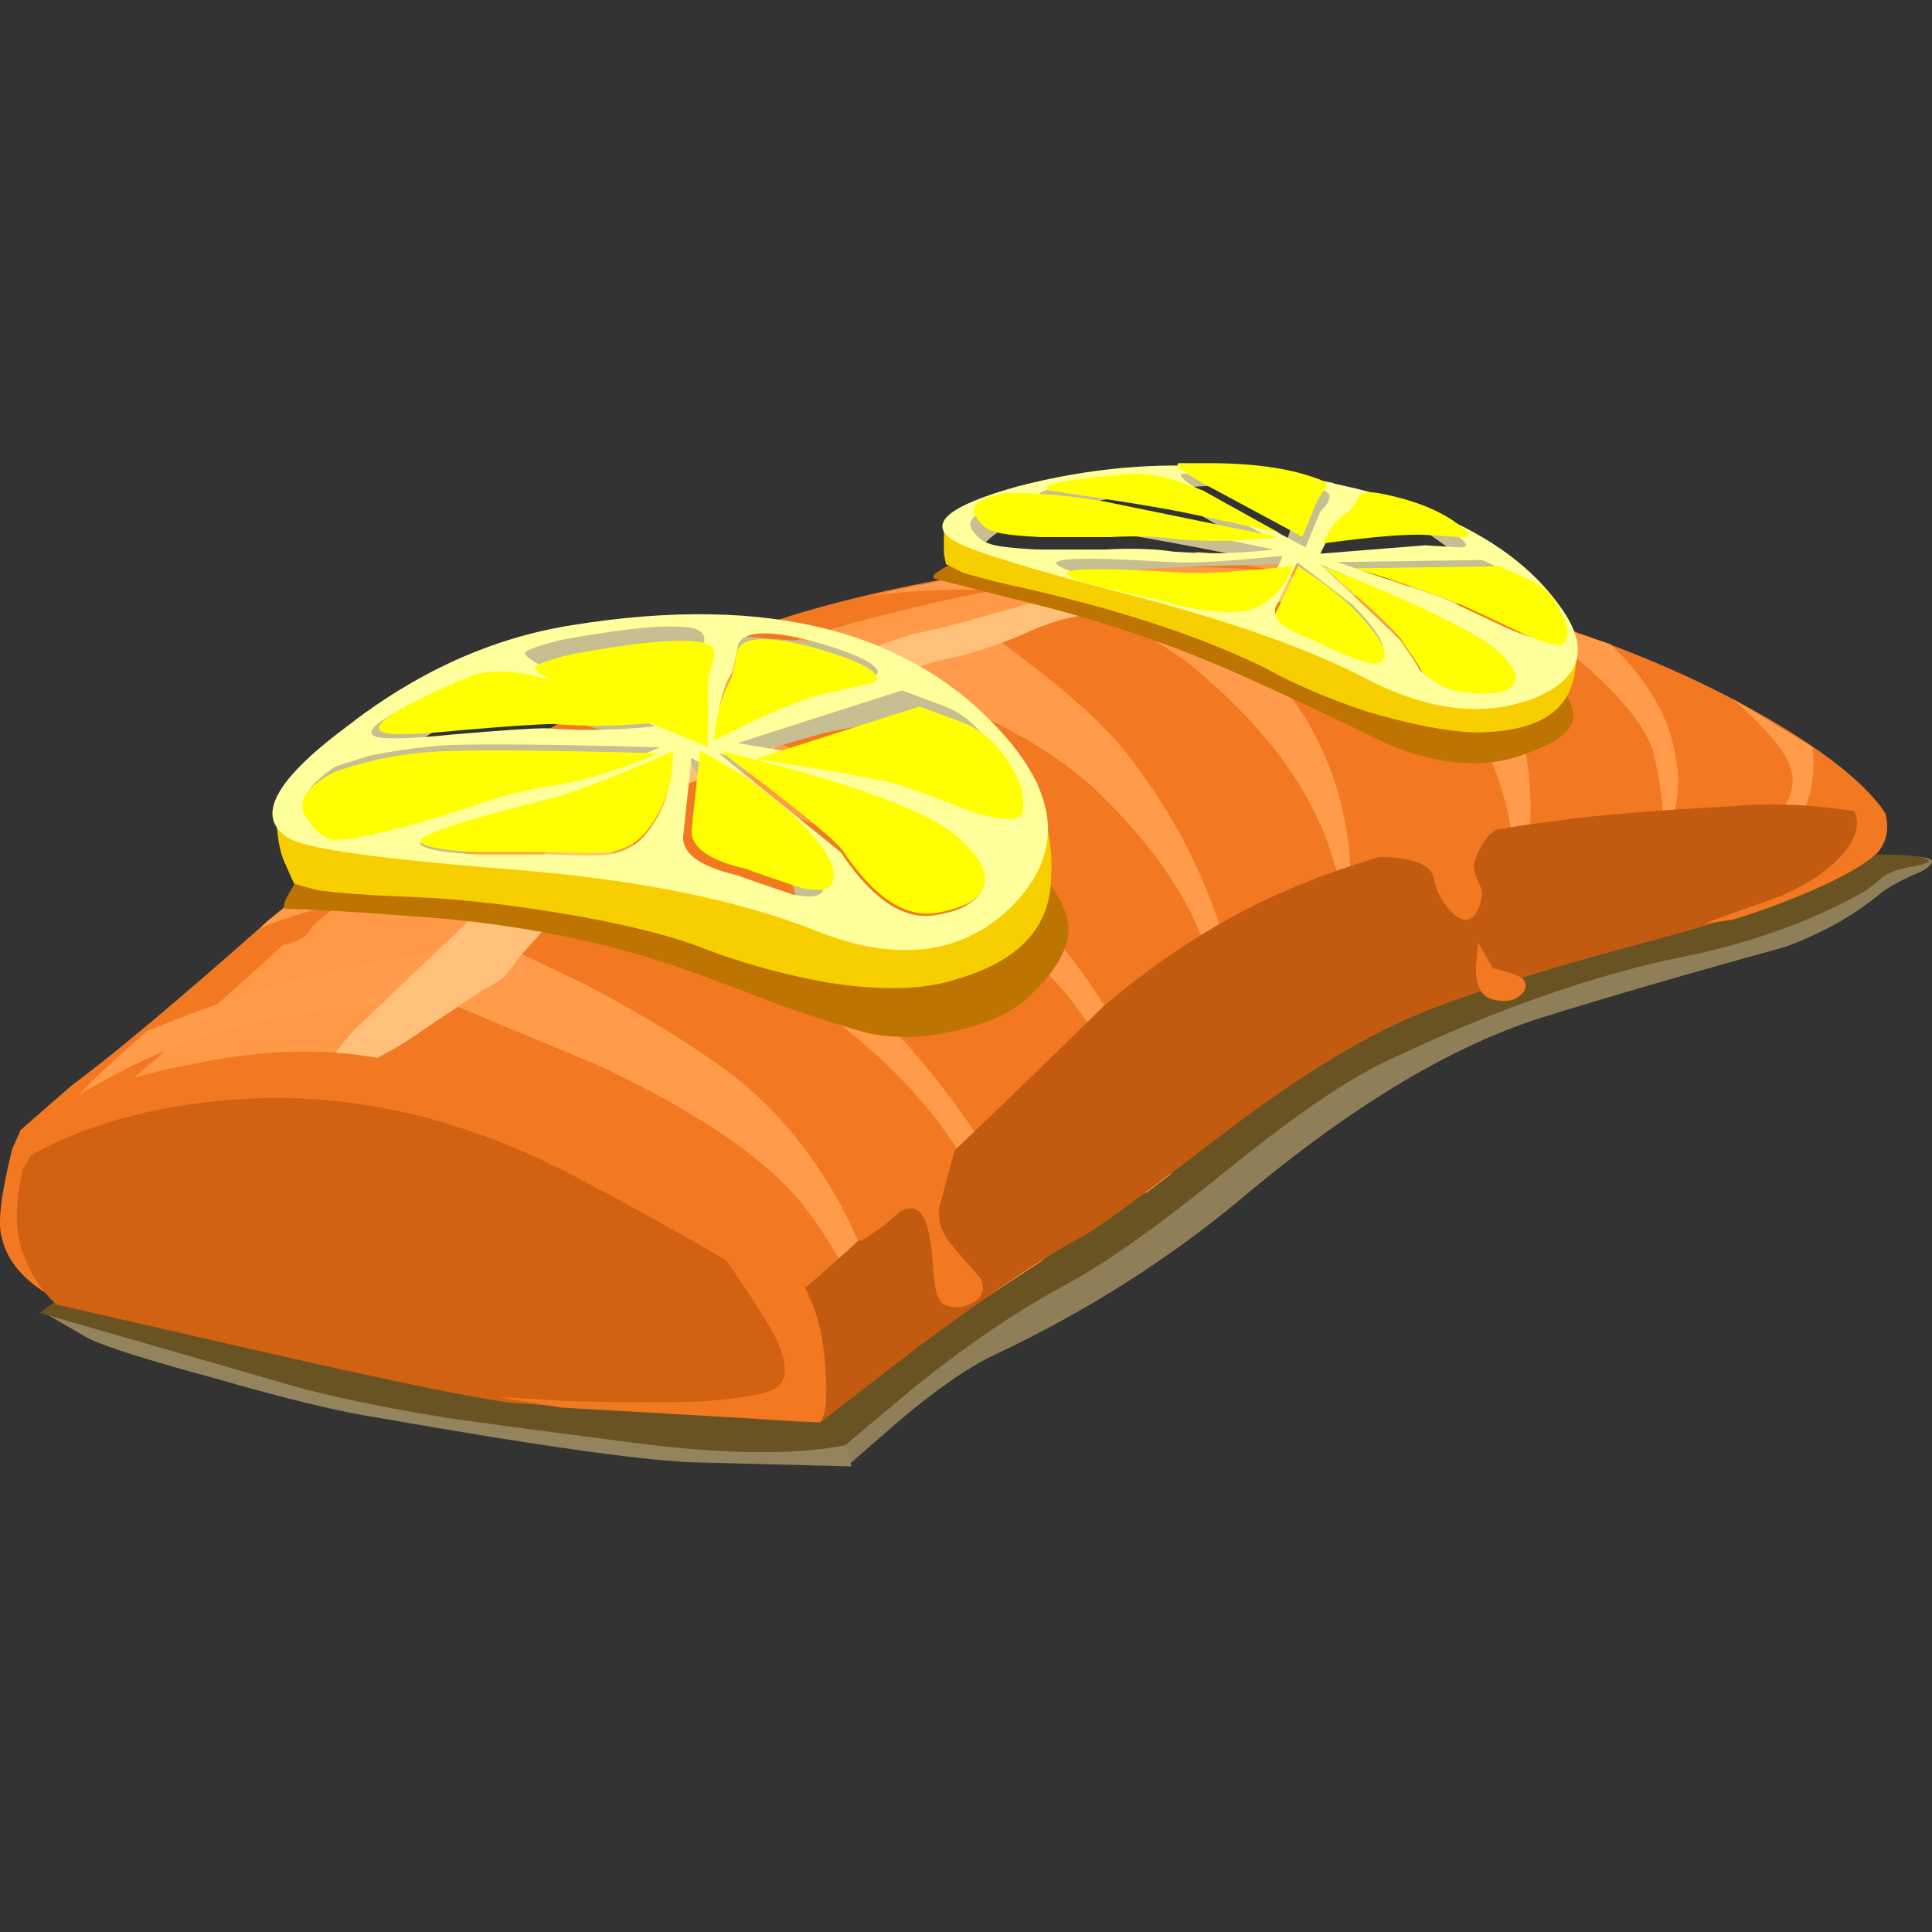 <?xml version="1.0" encoding="UTF-8" standalone="no"?>
<!-- Generator: Adobe Illustrator 15.1.0, SVG Export Plug-In . SVG Version: 6.00 Build 0)  -->

<svg
   xmlns:dc="http://purl.org/dc/elements/1.1/"
   xmlns:cc="http://creativecommons.org/ns#"
   xmlns:rdf="http://www.w3.org/1999/02/22-rdf-syntax-ns#"
   xmlns:svg="http://www.w3.org/2000/svg"
   xmlns="http://www.w3.org/2000/svg"
   xmlns:xlink="http://www.w3.org/1999/xlink"
   xmlns:sodipodi="http://sodipodi.sourceforge.net/DTD/sodipodi-0.dtd"
   xmlns:inkscape="http://www.inkscape.org/namespaces/inkscape"
   version="1.1"
   id="flash0.ai"
   x="0px"
   y="0px"
   width="256"
   height="256"
   viewBox="0 0 256 256"
   xml:space="preserve"
   sodipodi:docname="salmon_02.svg"
   inkscape:version="0.92.4 (5da689c313, 2019-01-14)"><rect x="0" y="0" width="256" height="256" fill="#333333" stroke="none"/><title
   id="title1132">Salmon</title><defs
   id="defs323" /><sodipodi:namedview
   pagecolor="#ffffff"
   bordercolor="#666666"
   borderopacity="1"
   objecttolerance="10"
   gridtolerance="10"
   guidetolerance="10"
   inkscape:pageopacity="0"
   inkscape:pageshadow="2"
   inkscape:window-width="1920"
   inkscape:window-height="1025"
   id="namedview321"
   showgrid="false"
   inkscape:zoom="1.4179105"
   inkscape:cx="-46.542316"
   inkscape:cy="139.35455"
   inkscape:window-x="-8"
   inkscape:window-y="-8"
   inkscape:window-maximized="1"
   inkscape:current-layer="flash0.ai"
   fit-margin-top="0"
   fit-margin-left="0"
   fit-margin-right="0"
   fit-margin-bottom="0" />
<symbol
   id="flash0.ai_x5F_8_x2F_Layer_2_copy_x2F__x3C_Path_x3E_"
   viewBox="-0.009 -1.49 6.759 1.486"
   transform="translate(-12.199,228.649)">
	<g
   id="Layer_1_25_">
		<path
   style="clip-rule:evenodd;fill:#ffff00;fill-rule:evenodd"
   d="M 6.75,-1.2 C 5.85,-1.3 4.983,-1.317 4.15,-1.25 3.817,-1.25 3.067,-1.3 1.9,-1.4 0.933,-1.5 0.333,-1.517 0.1,-1.45 c -0.4,0.133 0.3,0.583 2.1,1.35 0.466,0.167 1.15,0.117 2.05,-0.15 z"
   id="path2"
   inkscape:connector-curvature="0" />
	</g>
</symbol>
<symbol
   id="flash0.ai_x5F_8_x2F_Layer_2_copy_x2F__x3C_Path_x3E__x5F_1"
   viewBox="-0.006 -2.55 4.261 2.52"
   transform="translate(-12.199,228.649)">
	<g
   id="Layer_1_24_">
		<path
   style="clip-rule:evenodd;fill:#ffff00;fill-rule:evenodd"
   d="m 4.1,-2.55 -2.65,1.1 c -1.033,0.433 -1.517,0.7 -1.45,0.8 0.033,0.066 0.317,0.167 0.85,0.3 1.433,0.267 2.433,0.367 3,0.3 C 4.15,-0.084 4.283,-0.2 4.25,-0.4 4.183,-0.633 4.133,-0.833 4.1,-1 Z"
   id="path6"
   inkscape:connector-curvature="0" />
	</g>
</symbol>
<symbol
   id="flash0.ai_x5F_8_x2F_Layer_2_copy_x2F__x3C_Path_x3E__x5F_13"
   viewBox="0.029 -1.4 5.521 1.405"
   transform="translate(-12.199,228.649)">
	<g
   id="Layer_1_17_">
		<path
   style="clip-rule:evenodd;fill:#ffff00;fill-rule:evenodd"
   d="m 5.55,-1.4 -2.1,0.45 C 2.817,-0.817 1.7,-0.633 0.1,-0.4 c -0.3,0.133 0.35,0.267 1.95,0.4 0.4,0.033 0.967,-0.1 1.7,-0.4 z"
   id="path10"
   inkscape:connector-curvature="0" />
	</g>
</symbol>
<symbol
   id="flash0.ai_x5F_8_x2F_Layer_2_copy_x2F__x3C_Path_x3E__x5F_14"
   viewBox="0.033 -1.8 3.54 1.75"
   transform="translate(-12.199,228.649)">
	<g
   id="Layer_1_16_">
		<path
   style="clip-rule:evenodd;fill:#ffff00;fill-rule:evenodd"
   d="m 3,-1.8 -1.95,1.05 c -0.767,0.4 -1.1,0.633 -1,0.7 h 0.7 c 1.067,0 1.917,-0.117 2.55,-0.35 0.233,-0.067 0.317,-0.15 0.25,-0.25 -0.1,-0.133 -0.167,-0.233 -0.2,-0.3 z"
   id="path14"
   inkscape:connector-curvature="0" />
	</g>
</symbol>
<symbol
   id="flash0.ai_x5F_8_x2F_Layer_2_copy_x2F__x3C_Path_x3E__x5F_15"
   viewBox="0 -1.2 3.464 1.213"
   transform="translate(-12.199,228.649)">
	<g
   id="Layer_1_15_">
		<path
   style="clip-rule:evenodd;fill:#ffff00;fill-rule:evenodd"
   d="m 0,-1.2 c 0.167,0.367 0.367,0.617 0.6,0.75 0.067,0.033 0.15,0.15 0.25,0.35 C 0.917,0 1.067,0.033 1.3,0 2.2,-0.167 2.883,-0.45 3.35,-0.85 3.517,-0.983 3.5,-1.05 3.3,-1.05 3.267,-1.05 3,-1.033 2.5,-1 2.067,-0.967 1.233,-1.033 0,-1.2 Z"
   id="path18"
   inkscape:connector-curvature="0" />
	</g>
</symbol>
<symbol
   id="flash0.ai_x5F_8_x2F_Layer_2_copy_x2F__x3C_Path_x3E__x5F_16"
   viewBox="0 -1.867 5.056 1.867"
   transform="translate(-12.199,228.649)">
	<g
   id="Layer_1_14_">
		<path
   style="clip-rule:evenodd;fill:#ffff00;fill-rule:evenodd"
   d="M 0,-0.05 3.45,0 4.2,-0.35 C 4.533,-0.517 4.767,-0.767 4.9,-1.1 5.067,-1.367 5.1,-1.6 5,-1.8 4.933,-1.933 4.6,-1.867 4,-1.6 3.3,-1.267 2.8,-1.033 2.5,-0.9 1.933,-0.667 1.1,-0.383 0,-0.05 Z"
   id="path22"
   inkscape:connector-curvature="0" />
	</g>
</symbol>
<symbol
   id="flash0.ai_x5F_8_x2F_Layer_2_copy_x2F__x3C_Path_x3E__x5F_17"
   viewBox="0 -3.029 4.583 3.029"
   transform="translate(-12.199,228.649)">
	<g
   id="Layer_1_13_">
		<path
   style="clip-rule:evenodd;fill:#ffff00;fill-rule:evenodd"
   d="M 0,0 C 2.367,-0.933 3.783,-1.633 4.25,-2.1 4.583,-2.433 4.667,-2.683 4.5,-2.85 4.333,-3.017 3.983,-3.067 3.45,-3 3.016,-2.967 2.65,-2.8 2.35,-2.5 2.35,-2.467 2.2,-2.233 1.9,-1.8 1.8,-1.6 1.167,-1 0,0 Z"
   id="path26"
   inkscape:connector-curvature="0" />
	</g>
</symbol>
<symbol
   id="flash0.ai_x5F_8_x2F_Layer_2_copy_x2F__x3C_Path_x3E__x5F_18"
   viewBox="0.018 -2.312 2.584 2.312"
   transform="translate(-12.199,228.649)">
	<g
   id="Layer_1_12_">
		<path
   style="clip-rule:evenodd;fill:#ffff00;fill-rule:evenodd"
   d="m 0.55,0 c 0.567,-0.367 1,-0.7 1.3,-1 0.633,-0.633 0.867,-1.05 0.7,-1.25 -0.1,-0.167 -0.65,0 -1.65,0.5 -0.7,0.267 -0.983,0.5 -0.85,0.7 z"
   id="path30"
   inkscape:connector-curvature="0" />
	</g>
</symbol>
<symbol
   id="flash0.ai_x5F_8_x2F_Layer_2_copy_x2F__x3C_Path_x3E__x5F_19"
   viewBox="-0.031 -1.088 5.381 1.088"
   transform="translate(-12.199,228.649)">
	<g
   id="Layer_1_11_">
		<path
   style="clip-rule:evenodd;fill:#ffff00;fill-rule:evenodd"
   d="M 5.35,0 C 5.217,-0.4 4.95,-0.717 4.55,-0.95 4.183,-1.15 3.5,-1.133 2.5,-0.9 c -0.2,0.067 -0.683,0.183 -1.45,0.35 -0.566,0.133 -0.9,0.233 -1,0.3 -0.367,0.2 0.517,0.233 2.65,0.1 0.467,-0.033 1.35,0.017 2.65,0.15 z"
   id="path34"
   inkscape:connector-curvature="0" />
	</g>
</symbol>
<symbol
   id="flash0.ai_x5F_8_x2F_Layer_2_copy_x2F__x3C_Path_x3E__x5F_2"
   viewBox="0 -2.4 3.875 2.408"
   transform="translate(-12.199,228.649)">
	<g
   id="Layer_1_23_">
		<path
   style="clip-rule:evenodd;fill:#ffff00;fill-rule:evenodd"
   d="m 0,-2.4 c 0.067,0.633 0.2,1.117 0.4,1.45 0.033,0.067 0.083,0.283 0.15,0.65 C 0.583,-0.133 0.733,-0.033 1,0 1.333,0.033 1.8,-0.033 2.4,-0.2 3,-0.367 3.433,-0.533 3.7,-0.7 3.933,-0.867 3.933,-0.983 3.7,-1.05 3.666,-1.05 3.367,-1.117 2.8,-1.25 2.3,-1.317 1.367,-1.7 0,-2.4 Z"
   id="path38"
   inkscape:connector-curvature="0" />
	</g>
</symbol>
<symbol
   id="flash0.ai_x5F_8_x2F_Layer_2_copy_x2F__x3C_Path_x3E__x5F_20"
   viewBox="-0.035 -1.14 7.235 1.14"
   transform="translate(-12.199,228.649)">
	<g
   id="Layer_1_10_">
		<path
   style="clip-rule:evenodd;fill:#ffff00;fill-rule:evenodd"
   d="M 7.2,-1.05 C 6.333,-1.15 5.533,-1.167 4.8,-1.1 c -0.433,0.067 -0.967,0.083 -1.6,0.05 -0.833,0 -1.383,0 -1.65,0 C 0.917,-1.017 0.533,-0.967 0.4,-0.9 0.267,-0.867 0.133,-0.75 0,-0.55 -0.133,-0.283 0.117,-0.1 0.75,0 1.517,0 2.283,-0.067 3.05,-0.2 Z"
   id="path42"
   inkscape:connector-curvature="0" />
	</g>
</symbol>
<symbol
   id="flash0.ai_x5F_8_x2F_Layer_2_copy_x2F__x3C_Path_x3E__x5F_3"
   viewBox="0 -2.675 6.368 2.675"
   transform="translate(-12.199,228.649)">
	<g
   id="Layer_1_22_">
		<path
   style="clip-rule:evenodd;fill:#ffff00;fill-rule:evenodd"
   d="M 0,-1.25 3.9,0 4.85,-0.35 C 5.317,-0.517 5.7,-0.833 6,-1.3 6.3,-1.734 6.417,-2.133 6.35,-2.5 6.317,-2.733 5.916,-2.733 5.15,-2.5 4.217,-2.133 3.567,-1.9 3.2,-1.8 2.433,-1.633 1.367,-1.45 0,-1.25 Z"
   id="path46"
   inkscape:connector-curvature="0" />
	</g>
</symbol>
<symbol
   id="flash0.ai_x5F_8_x2F_Layer_2_copy_x2F__x3C_Path_x3E__x5F_34"
   viewBox="-0.016 -12.653 31.766 12.653"
   transform="translate(-12.199,228.649)">
	<g
   id="Layer_1_9_">
		<path
   style="clip-rule:evenodd;fill:#ff9947;fill-rule:evenodd"
   d="m 24.15,0 c 3.1,0 5.633,-0.25 7.6,-0.75 -0.233,-0.1 -0.517,-0.15 -0.85,-0.15 -0.333,0 -0.917,0.033 -1.75,0.1 -0.8,0.066 -1.483,0.1 -2.05,0.1 -1.8,0 -3.717,-0.25 -5.75,-0.75 -2.167,-0.533 -4.1,-1.316 -5.8,-2.35 -1.2,-0.633 -2.033,-1.083 -2.5,-1.35 -0.767,-0.434 -1.383,-0.983 -1.85,-1.65 -0.434,-0.6 -1.15,-1.284 -2.15,-2.05 -1.2,-0.9 -1.983,-1.533 -2.35,-1.9 -0.633,-0.667 -1.017,-1.033 -1.15,-1.1 -0.2,0.033 -0.433,0.05 -0.7,0.05 -0.767,0 -2.217,-0.267 -4.35,-0.8 -0.567,-0.133 -0.667,-0.017 -0.3,0.35 0.633,0.533 1.066,0.917 1.3,1.15 1.067,0.933 1.85,1.633 2.35,2.1 0.367,0.067 0.6,0.217 0.7,0.45 1.6,1.367 3.633,2.75 6.1,4.15 2.467,1.433 4.483,2.383 6.05,2.85 2.133,0.633 4.617,1.15 7.45,1.55 z"
   id="path50"
   inkscape:connector-curvature="0" />
	</g>
</symbol>

<symbol
   id="flash0.ai_x5F_8_x2F_Layer_2_copy_x2F__x3C_Path_x3E__x5F_4"
   viewBox="0 -3.863 6.29 3.863"
   transform="translate(-12.199,228.649)">
	<g
   id="Layer_1_21_">
		<path
   style="clip-rule:evenodd;fill:#ffff00;fill-rule:evenodd"
   d="m 0,0 c 3.067,-0.733 4.95,-1.417 5.65,-2.05 0.533,-0.467 0.733,-0.867 0.6,-1.2 -0.133,-0.3 -0.517,-0.5 -1.15,-0.6 -0.733,-0.1 -1.467,0.4 -2.2,1.5 C 2.7,-2.083 1.733,-1.3 0,0 Z"
   id="path58"
   inkscape:connector-curvature="0" />
	</g>
</symbol>





<symbol
   id="flash0.ai_x5F_8_x2F_Layer_2_copy_x2F__x3C_Path_x3E__x5F_5"
   viewBox="0 -3.3 3.374 3.3"
   transform="translate(-12.199,228.649)">
	<g
   id="Layer_1_20_">
		<path
   style="clip-rule:evenodd;fill:#ffff00;fill-rule:evenodd"
   d="M 0.2,0 C 0.967,-0.4 1.6,-0.817 2.1,-1.25 3.067,-2.083 3.483,-2.7 3.35,-3.1 3.317,-3.3 3.067,-3.35 2.6,-3.25 2,-3.05 1.567,-2.9 1.3,-2.8 0.433,-2.6 0,-2.3 0,-1.9 Z"
   id="path132"
   inkscape:connector-curvature="0" />
	</g>
</symbol>

<symbol
   id="flash0.ai_x5F_8_x2F_Layer_2_copy_x2F__x3C_Path_x3E__x5F_6"
   viewBox="-0.003 -2.425 6.003 2.425"
   transform="translate(-12.199,228.649)">
	<g
   id="Layer_1_19_">
		<path
   style="clip-rule:evenodd;fill:#ffff00;fill-rule:evenodd"
   d="M 6,0 C 6,-0.7 5.817,-1.3 5.45,-1.8 5.217,-2.133 4.9,-2.333 4.5,-2.4 c -0.2,-0.033 -0.667,-0.033 -1.4,0 -0.8,0 -1.383,0 -1.75,0 -0.7,0.033 -1.133,0.1 -1.3,0.2 -0.3,0.133 0.683,0.483 2.95,1.05 0.567,0.133 1.567,0.517 3,1.15 z"
   id="path140"
   inkscape:connector-curvature="0" />
	</g>
</symbol>
<symbol
   id="flash0.ai_x5F_8_x2F_Layer_2_copy_x2F__x3C_Path_x3E__x5F_7"
   viewBox="-0.01 -2.108 8.46 2.125"
   transform="translate(-12.199,228.649)">
	<g
   id="Layer_1_18_">
		<path
   style="clip-rule:evenodd;fill:#ffff00;fill-rule:evenodd"
   d="M 8.45,-0.05 C 7.55,-0.45 6.65,-0.717 5.75,-0.85 5.283,-0.917 4.667,-1.083 3.9,-1.35 3.067,-1.617 2.433,-1.8 2,-1.9 1.3,-2.067 0.867,-2.133 0.7,-2.1 0.5,-2.067 0.3,-1.9 0.1,-1.6 -0.167,-1.233 0.05,-0.867 0.75,-0.5 1.583,-0.2 2.467,-0.033 3.4,0 4.333,0.033 6.017,0.017 8.45,-0.05 Z"
   id="path144"
   inkscape:connector-curvature="0" />
	</g>
</symbol>
<g
   id="g316"
   transform="matrix(8.448,0,0,8.448,-103.059,-36.752)">
		
			
		<path
   inkscape:connector-curvature="0"
   id="path216"
   d="m 42.145,17.785 c 0.396,0 0.462,0.077 0.198,0.231 -0.265,0.109 -0.474,0.22 -0.627,0.329 -0.418,0.353 -0.924,0.639 -1.518,0.858 -1.518,0.418 -2.804,0.791 -3.859,1.121 -1.363,0.44 -2.859,1.33 -4.486,2.672 -1.209,1.034 -2.562,1.902 -4.057,2.606 -0.418,0.197 -0.924,0.55 -1.519,1.056 l -0.758,0.659 -0.495,-0.957 v -2.077 c -0.703,-0.375 -1.331,-0.771 -1.88,-1.188 -1.1,-0.836 -1.253,-1.354 -0.462,-1.551 1.254,-0.306 7.742,-1.56 19.463,-3.759 z"
   style="clip-rule:evenodd;fill:#8f7f59;fill-rule:evenodd" />
		<path
   inkscape:connector-curvature="0"
   id="path218"
   d="m 16.943,24.778 c 5.542,0.858 8.334,1.386 8.379,1.583 l 0.23,0.99 -2.54,-0.066 C 22.155,27.242 20.538,27.011 18.163,26.593 17.569,26.505 16.701,26.296 15.558,25.966 14.502,25.68 13.843,25.472 13.579,25.339 l -0.627,-0.362 c 1.407,-0.132 2.737,-0.199 3.991,-0.199 z"
   style="clip-rule:evenodd;fill:#94845d;fill-rule:evenodd" />
		<path
   inkscape:connector-curvature="0"
   id="path220"
   d="m 35.548,18.577 c 3.782,-0.55 5.805,-0.825 6.068,-0.825 0.418,0 0.683,0.022 0.792,0.066 0.11,0.044 0.021,0.088 -0.264,0.132 -0.22,0.044 -0.374,0.11 -0.462,0.198 -0.132,0.109 -0.22,0.176 -0.264,0.197 -0.857,0.484 -1.869,0.836 -3.035,1.056 -1.386,0.309 -2.881,0.847 -4.485,1.617 -0.595,0.285 -1.397,0.835 -2.408,1.649 -1.078,0.879 -1.925,1.484 -2.54,1.813 -0.813,0.439 -1.639,1.001 -2.474,1.683 l -1.023,0.857 c -0.791,0.154 -1.88,0.143 -3.266,-0.033 -1.363,-0.176 -2.353,-0.308 -2.969,-0.396 -1.078,-0.176 -1.913,-0.353 -2.507,-0.528 l -3.892,-1.121 c 0.923,-0.659 1.627,-1.188 2.111,-1.583 2.001,-0.616 4.08,-1.243 6.234,-1.881 4.311,-1.275 6.839,-1.945 7.587,-2.012 0.616,-0.042 2.882,-0.339 6.797,-0.889 z"
   style="clip-rule:evenodd;fill:#695322;fill-rule:evenodd" />
		<path
   inkscape:connector-curvature="0"
   id="path222"
   d="m 35.184,13.728 c 1.606,0.44 2.98,0.957 4.124,1.55 1.297,0.682 2.122,1.298 2.474,1.847 -0.176,0.55 -0.726,1 -1.649,1.353 -0.373,0.153 -1.176,0.396 -2.407,0.726 -1.232,0.33 -2.276,0.659 -3.134,0.989 -0.902,0.352 -1.946,0.979 -3.134,1.88 -1.319,1.012 -2.09,1.573 -2.31,1.683 -0.505,0.264 -1.341,0.824 -2.507,1.683 -0.571,0.439 -1.099,0.847 -1.583,1.221 l -4.585,-0.33 c -0.506,-0.044 -1.88,-0.319 -4.123,-0.825 l -3.233,-0.759 c -0.506,-0.264 -0.803,-0.593 -0.891,-0.989 -0.066,-0.22 -0.011,-0.682 0.165,-1.386 l 0.132,-0.297 0.792,-0.692 c 0.682,-0.506 1.704,-1.363 3.068,-2.573 1.055,-0.901 2.44,-1.858 4.156,-2.87 1.76,-1.011 3.167,-1.671 4.222,-1.979 1.408,-0.418 3.189,-0.737 5.344,-0.957 1.495,-0.023 3.188,0.219 5.079,0.725 z"
   style="clip-rule:evenodd;fill:#f27922;fill-rule:evenodd" />
		
			<use
   id="use224"
   style="overflow:visible;opacity:0.621;enable-background:new"
   transform="matrix(0.66,0,0,-0.66,22.148,164.14)"
   y="-12.653"
   x="-0.016"
   height="12.653"
   width="31.766"
   xlink:href="#flash0.ai_x5F_8_x2F_Layer_2_copy_x2F__x3C_Path_x3E__x5F_34" />
		<g
   id="g242">
			<path
   inkscape:connector-curvature="0"
   id="path226"
   d="m 30.665,13.497 0.792,0.693 c 0.571,0.549 0.989,1.044 1.253,1.484 0.616,1.056 0.813,2.276 0.594,3.662 -0.132,0.857 -0.297,0.891 -0.494,0.099 0.132,-0.021 0.241,-0.121 0.329,-0.297 0.177,-0.33 0.144,-0.835 -0.099,-1.518 -0.352,-1.011 -1.1,-1.979 -2.243,-2.902 l -1.583,-1.056 c -0.55,-0.044 -1.111,-0.066 -1.683,-0.066 -0.659,0 -1.22,0.033 -1.682,0.099 0.879,-0.198 1.693,-0.352 2.441,-0.462 1.034,-0.022 1.825,0.066 2.375,0.264 z"
   style="clip-rule:evenodd;fill:#ff9b4a;fill-rule:evenodd" />
			<path
   inkscape:connector-curvature="0"
   id="path228"
   d="m 39.703,17.555 c 0.484,-0.418 0.682,-0.792 0.594,-1.122 -0.065,-0.264 -0.374,-0.638 -0.923,-1.122 l 1.253,0.759 c 0.066,0.506 -0.055,0.967 -0.363,1.385 -0.373,0.374 -0.604,0.605 -0.692,0.693 -0.241,0.176 -0.385,0.22 -0.429,0.132 -0.044,-0.088 0.142,-0.33 0.56,-0.725 z"
   style="clip-rule:evenodd;fill:#ff9b4a;fill-rule:evenodd" />
			<path
   inkscape:connector-curvature="0"
   id="path230"
   d="m 27.564,14.157 0.857,0.66 c 0.66,0.506 1.144,0.957 1.451,1.353 0.881,1.122 1.452,2.353 1.716,3.694 0.176,0.813 0.077,0.913 -0.297,0.297 0.021,-0.242 -0.044,-0.571 -0.197,-0.989 -0.286,-0.792 -0.836,-1.583 -1.649,-2.375 -0.66,-0.638 -1.605,-1.177 -2.838,-1.616 l -1.649,-0.495 -0.594,0.066 c -0.726,0.088 -1.518,0.23 -2.375,0.429 l 1.056,-0.528 c 1.65,-0.265 3.156,-0.43 4.519,-0.496 z"
   style="clip-rule:evenodd;fill:#ff9b4a;fill-rule:evenodd" />
			<path
   inkscape:connector-curvature="0"
   id="path232"
   d="m 25.948,24.548 -0.263,0.429 c -0.023,-0.356 -0.276,-0.874 -0.759,-1.551 -0.549,-0.791 -1.671,-1.583 -3.364,-2.375 l -2.375,-0.989 c -1.693,0.021 -3.123,0.264 -4.288,0.726 -0.396,0.154 -0.88,0.396 -1.452,0.726 0.176,-0.198 0.528,-0.527 1.056,-0.989 1.715,-0.726 3.573,-1.177 5.575,-1.353 l 1.253,0.594 c 0.968,0.506 1.77,1.001 2.408,1.484 0.989,0.791 1.725,1.89 2.209,3.298 z"
   style="clip-rule:evenodd;fill:#ff9b4a;fill-rule:evenodd" />
			<path
   inkscape:connector-curvature="0"
   id="path234"
   d="m 24.958,19.401 c 0.616,0.418 1.232,1.012 1.847,1.782 0.748,0.923 1.331,1.901 1.748,2.936 l -1.055,0.692 c -0.022,-0.066 0.032,-0.275 0.164,-0.627 0.133,-0.33 0.177,-0.55 0.133,-0.659 -0.638,-1.693 -2.068,-3.123 -4.289,-4.289 l -3.133,-1.22 c -0.836,0.088 -1.727,0.241 -2.672,0.462 -0.506,0.109 -0.979,0.253 -1.418,0.429 l 0.099,-0.1 1.121,-0.857 c 1.407,-0.374 2.793,-0.594 4.157,-0.66 z"
   style="clip-rule:evenodd;fill:#ff9b4a;fill-rule:evenodd" />
			<path
   inkscape:connector-curvature="0"
   id="path236"
   d="m 25.288,17.39 -2.804,-1.023 c -1.122,0.11 -2.254,0.275 -3.397,0.495 l 1.22,-0.759 c 1.254,-0.198 2.497,-0.297 3.728,-0.297 l 1.451,0.726 c 1.056,0.594 1.848,1.133 2.375,1.617 1.342,1.231 2.21,2.628 2.606,4.189 l 0.099,0.429 -0.396,0.297 c -0.065,-0.088 -0.153,-0.407 -0.264,-0.957 -0.109,-0.594 -0.285,-1.1 -0.527,-1.518 -0.704,-1.188 -2.067,-2.254 -4.091,-3.199 z"
   style="clip-rule:evenodd;fill:#ff9b4a;fill-rule:evenodd" />
			<path
   inkscape:connector-curvature="0"
   id="path238"
   d="m 38.153,16.235 c -0.11,-0.55 -0.792,-1.287 -2.045,-2.21 l 1.352,0.429 c 0.595,0.572 0.936,1.166 1.022,1.782 0.089,0.483 0.022,0.901 -0.197,1.253 -0.154,0.286 -0.242,0.396 -0.264,0.33 l 0.033,-0.198 c 0.263,-10e-4 0.298,-0.462 0.099,-1.386 z"
   style="clip-rule:evenodd;fill:#ff9b4a;fill-rule:evenodd" />
			<path
   inkscape:connector-curvature="0"
   id="path240"
   d="m 33.502,13.332 c 1.341,0.924 2.133,1.595 2.375,2.012 0.198,0.396 0.308,0.924 0.33,1.583 0,0.572 -0.044,0.957 -0.132,1.154 -0.034,0.068 -0.078,0.134 -0.132,0.198 -0.028,0.218 -0.095,0.35 -0.198,0.396 L 35.383,18.61 c 0.242,-0.092 0.43,-0.201 0.561,-0.33 0.02,-0.205 0.009,-0.48 -0.033,-0.825 -0.154,-1.144 -0.727,-2.166 -1.716,-3.068 l -1.418,-1.022 c -0.44,-0.044 -0.935,-0.121 -1.484,-0.231 l -0.362,-0.132 c 0.988,0.088 1.845,0.198 2.571,0.33 z"
   style="clip-rule:evenodd;fill:#ff9b4a;fill-rule:evenodd" />
		</g>
		<path
   inkscape:connector-curvature="0"
   id="path244"
   d="m 36.603,17.225 c 0.616,-0.088 1.551,-0.165 2.804,-0.231 0.682,-0.066 1.474,-0.011 2.375,0.165 -0.22,0.55 -0.77,0.99 -1.649,1.32 -0.373,0.153 -1.176,0.396 -2.407,0.726 -1.232,0.33 -2.276,0.659 -3.134,0.989 -0.902,0.352 -1.946,0.979 -3.134,1.88 -1.319,1.012 -2.09,1.573 -2.31,1.683 -0.505,0.264 -1.341,0.824 -2.507,1.683 -0.571,0.439 -1.099,0.847 -1.583,1.221 l -1.022,-0.066 0.33,-1.716 c 0.22,-0.087 1.012,-0.78 2.375,-2.078 0.682,-0.638 1.605,-1.527 2.771,-2.671 1.033,-0.88 2.122,-1.54 3.266,-1.979 1.142,-0.443 2.417,-0.751 3.825,-0.926 z"
   style="clip-rule:evenodd;fill:#c25b10;fill-rule:evenodd" />
		<path
   inkscape:connector-curvature="0"
   id="path246"
   d="M 24.86,26.659 20.307,26.361 C 19.824,26.318 18.471,26.043 16.25,25.537 l -3.167,-0.726 c -0.264,-0.242 -0.451,-0.55 -0.561,-0.924 -0.088,-0.308 -0.077,-0.703 0.033,-1.188 l 0.132,-0.23 c 0.945,-0.528 2.111,-0.825 3.497,-0.891 1.715,-0.066 3.431,0.362 5.146,1.286 0.968,0.506 2.056,1.122 3.266,1.848 l 0.165,0.692 c 0.088,0.528 0.132,0.935 0.132,1.221 z"
   style="clip-rule:evenodd;fill:#d16211;fill-rule:evenodd" />
		<path
   inkscape:connector-curvature="0"
   id="path248"
   d="m 33.864,13.497 c 0.902,0.088 1.496,0.209 1.782,0.363 l -0.957,-0.066 c -0.308,-0.044 -0.55,-0.066 -0.726,-0.066 -0.352,-0.044 -0.671,-0.044 -0.957,0 -0.241,0.044 -0.494,0.066 -0.758,0.066 -0.528,0 -0.957,0.011 -1.287,0.033 -0.901,0.044 -1.539,0.11 -1.913,0.198 -0.242,0.044 -0.527,0.143 -0.857,0.297 -0.374,0.154 -0.704,0.264 -0.99,0.33 -0.373,0.066 -0.748,0.198 -1.121,0.396 -0.462,0.286 -0.857,0.506 -1.188,0.66 -0.242,0.132 -0.495,0.319 -0.759,0.561 -0.154,0.11 -0.396,0.198 -0.726,0.264 -0.396,0.066 -0.682,0.187 -0.857,0.363 -0.242,0.286 -0.495,0.572 -0.759,0.857 -0.131,0.132 -0.615,0.67 -1.451,1.617 -0.11,0.153 -0.187,0.253 -0.231,0.297 -0.044,0.044 -0.165,0.121 -0.363,0.23 l -0.891,0.594 c -0.264,0.198 -0.627,0.407 -1.088,0.627 -0.242,-0.022 -0.363,-0.066 -0.363,-0.132 l 0.033,-0.1 0.297,-0.362 2.078,-1.979 c 0.11,-0.11 0.363,-0.33 0.759,-0.66 0.264,-0.22 0.44,-0.396 0.528,-0.528 0.286,-0.374 0.748,-0.704 1.385,-0.99 0.286,-0.11 0.55,-0.264 0.792,-0.461 0.154,-0.088 0.341,-0.22 0.561,-0.396 0.198,-0.154 0.649,-0.385 1.353,-0.693 0.726,-0.33 1.231,-0.517 1.518,-0.561 0.132,-0.022 0.627,-0.154 1.484,-0.396 0.792,-0.242 1.363,-0.374 1.715,-0.396 1.561,-0.11 2.88,-0.099 3.957,0.033 z"
   style="clip-rule:evenodd;fill:#ffc17a;fill-rule:evenodd" />
		<path
   inkscape:connector-curvature="0"
   id="path250"
   d="m 22.155,23.129 c -1.386,-0.835 -2.364,-1.319 -2.936,-1.451 -0.968,-0.242 -1.847,-0.33 -2.639,-0.264 -1.451,0.044 -2.54,0.209 -3.266,0.494 -0.462,0.198 -0.55,0.144 -0.264,-0.165 0.572,-0.308 1.331,-0.549 2.276,-0.725 1.209,-0.242 2.298,-0.231 3.266,0.032 0.945,0.264 2.034,0.704 3.266,1.319 0.923,0.462 1.627,0.857 2.111,1.188 0.682,0.506 1.067,1.177 1.154,2.013 0.066,0.615 0.044,0.979 -0.065,1.089 L 21,26.428 l -0.989,-0.165 1.154,0.066 c 0.879,0.021 1.562,0.021 2.045,0 0.66,-0.044 1.055,-0.121 1.188,-0.23 0.198,-0.177 0.132,-0.528 -0.198,-1.057 -0.418,-0.659 -0.693,-1.055 -0.825,-1.188 -0.198,-0.175 -0.604,-0.416 -1.22,-0.725 z"
   style="clip-rule:evenodd;fill:#f27922;fill-rule:evenodd" />
		<path
   inkscape:connector-curvature="0"
   id="path252"
   d="m 25.685,23.822 c 0,-0.132 0.011,-0.286 0.033,-0.462 0.065,-0.352 0.176,-0.604 0.33,-0.759 0.265,-0.22 0.638,-0.286 1.122,-0.198 l -0.231,0.857 c -0.044,0.22 0.022,0.43 0.198,0.627 0.088,0.11 0.23,0.275 0.429,0.495 0.088,0.176 0.056,0.308 -0.099,0.396 -0.155,0.088 -0.308,0.099 -0.462,0.033 -0.088,-0.044 -0.144,-0.209 -0.165,-0.495 -0.021,-0.396 -0.066,-0.67 -0.132,-0.824 -0.089,-0.198 -0.22,-0.242 -0.396,-0.132 -0.221,0.198 -0.43,0.352 -0.627,0.462 z"
   style="clip-rule:evenodd;fill:#f27922;fill-rule:evenodd" />
		<path
   inkscape:connector-curvature="0"
   id="path254"
   d="m 35.778,17.258 c -0.066,0.066 -0.144,0.132 -0.23,0.198 -0.133,0.176 -0.21,0.33 -0.231,0.462 0,0.087 0.032,0.198 0.099,0.33 0.044,0.088 0.033,0.209 -0.032,0.363 -0.089,0.197 -0.221,0.22 -0.396,0.065 -0.154,-0.154 -0.253,-0.33 -0.297,-0.527 -0.022,-0.176 -0.188,-0.286 -0.495,-0.33 -0.264,-0.044 -0.55,-0.033 -0.857,0.033 l 0.527,-0.362 c 0.396,-0.242 0.671,-0.374 0.825,-0.396 0.262,-0.046 0.625,0.01 1.087,0.164 z"
   style="clip-rule:evenodd;fill:#f27922;fill-rule:evenodd" />
		<path
   inkscape:connector-curvature="0"
   id="path256"
   d="m 35.383,19.138 0.23,0.396 0.23,0.065 c 0.154,0.044 0.242,0.088 0.265,0.132 0.043,0.088 0.021,0.165 -0.066,0.231 -0.088,0.088 -0.231,0.109 -0.429,0.065 -0.176,-0.044 -0.265,-0.209 -0.265,-0.494 z"
   style="clip-rule:evenodd;fill:#f27922;fill-rule:evenodd" />
		<path
   inkscape:connector-curvature="0"
   id="path258"
   d="m 41.188,16.829 c -0.065,-0.132 0,-0.154 0.198,-0.066 0.198,0.088 0.33,0.22 0.396,0.396 0.045,0.22 0,0.407 -0.131,0.561 -0.177,0.176 -0.518,0.373 -1.023,0.594 -0.461,0.197 -0.88,0.352 -1.253,0.461 l -0.462,0.066 0.824,-0.297 c 0.638,-0.198 1.11,-0.483 1.419,-0.857 0.131,-0.176 0.187,-0.341 0.165,-0.495 -10e-4,-0.044 -0.046,-0.165 -0.133,-0.363 z"
   style="clip-rule:evenodd;fill:#f27922;fill-rule:evenodd" />
		<path
   inkscape:connector-curvature="0"
   id="path260"
   d="m 33.997,15.047 c 0.594,0.242 1.011,0.385 1.253,0.429 0.396,0.066 0.858,-0.077 1.386,-0.429 l 0.099,0.132 c 0.066,0.11 0.11,0.22 0.133,0.33 0.065,0.242 -0.176,0.462 -0.727,0.66 -0.616,0.242 -1.33,0.198 -2.144,-0.132 -0.901,-0.44 -1.649,-0.792 -2.243,-1.056 -0.968,-0.44 -1.99,-0.802 -3.068,-1.088 l -1.813,-0.462 c -0.066,-0.022 -0.044,-0.066 0.065,-0.132 0.132,-0.088 0.242,-0.132 0.33,-0.132 l 2.178,0.495 c 1.517,0.352 2.507,0.605 2.969,0.759 z"
   style="clip-rule:evenodd;fill:#bd7400;fill-rule:evenodd" />
		<path
   inkscape:connector-curvature="0"
   id="path262"
   d="M 32.71,12.112 32.677,11.98 c -0.065,-0.11 0.066,-0.132 0.396,-0.066 0.109,0.022 0.154,0.11 0.132,0.264 0,0.154 -0.055,0.319 -0.165,0.495 -0.088,0.154 -0.209,0.264 -0.363,0.33 l -0.164,0.066 c -0.11,0.066 -0.22,0.11 -0.33,0.132 -1.033,0.022 -1.814,0.055 -2.342,0.099 -0.33,0.044 -0.506,0.088 -0.528,0.132 l 0.066,0.066 -0.561,-0.132 C 28.729,13.344 28.653,13.289 28.587,13.201 L 28.554,13.102 H 31.82 C 30.72,12.882 29.929,12.739 29.446,12.673 28.5,12.541 27.927,12.497 27.73,12.541 l 0.165,-0.165 c 0.109,-0.132 0.208,-0.187 0.297,-0.165 l 2.243,0.264 1.748,0.429 -0.857,-0.297 C 30.864,12.321 30.512,12.156 30.27,12.112 l -0.528,-0.165 0.132,-0.099 c 0.133,-0.066 0.265,-0.099 0.396,-0.099 0.176,0.021 0.495,0.176 0.956,0.462 0.154,0.11 0.539,0.319 1.154,0.626 l 0.066,-0.198 z"
   style="clip-rule:evenodd;fill:#c7be91;fill-rule:evenodd" />
		<path
   inkscape:connector-curvature="0"
   id="path264"
   d="M 35.844,13.464 34.36,13.299 h -1.022 l 2.046,0.825 c 0.615,0.264 0.923,0.484 0.923,0.66 -0.021,0.132 -0.22,0.286 -0.594,0.462 0,-0.22 -0.143,-0.44 -0.429,-0.66 -0.286,-0.198 -0.803,-0.484 -1.55,-0.858 l -0.792,-0.429 0.923,0.792 c 0.066,0.088 0.121,0.22 0.165,0.396 0.066,0.176 0.077,0.286 0.034,0.33 -0.045,0.088 -0.254,0.077 -0.627,-0.033 0.043,-0.176 0.011,-0.352 -0.1,-0.528 l -0.792,-0.989 -0.032,-0.198 0.297,-0.033 c 0.153,0.044 0.879,0.044 2.177,0 0.418,0.022 0.66,0.066 0.726,0.132 z"
   style="clip-rule:evenodd;fill:#c7be91;fill-rule:evenodd" />
		<path
   inkscape:connector-curvature="0"
   id="path266"
   d="m 34.063,12.375 c 0.703,0.176 1.165,0.319 1.385,0.429 0.571,0.33 1.001,0.748 1.286,1.253 0.11,0.154 0.121,0.275 0.033,0.363 -0.044,0.044 -0.165,0.11 -0.362,0.198 -0.11,0.066 -0.165,0.055 -0.165,-0.033 0.021,-0.154 0.021,-0.308 0,-0.462 0,-0.176 -0.188,-0.396 -0.562,-0.66 -0.461,-0.308 -0.78,-0.528 -0.956,-0.66 -0.286,-0.22 -1.133,-0.473 -2.54,-0.758 -0.747,-0.176 -1.957,-0.055 -3.629,0.363 -0.483,0.132 -0.803,0.308 -0.956,0.528 l -0.066,0.297 c -0.153,-0.044 -0.274,-0.176 -0.362,-0.396 -0.066,-0.154 -0.044,-0.286 0.065,-0.396 0.066,-0.044 0.231,-0.121 0.495,-0.231 0.197,-0.11 0.572,-0.209 1.121,-0.297 0.595,-0.11 1.133,-0.176 1.617,-0.198 1.23,-0.044 2.033,0.055 2.407,0.297 0.111,0.067 0.507,0.188 1.189,0.363 z"
   style="clip-rule:evenodd;fill:#c7be91;fill-rule:evenodd" />
		<path
   inkscape:connector-curvature="0"
   id="path268"
   d="m 33.502,14.916 c 0.88,0.308 1.616,0.418 2.21,0.33 0.264,-0.044 0.528,-0.198 0.792,-0.462 L 36.9,14.289 c 0.044,0.352 0.022,0.638 -0.066,0.857 -0.176,0.462 -0.682,0.693 -1.517,0.693 -0.462,-0.022 -1.022,-0.132 -1.683,-0.33 -0.594,-0.198 -1.11,-0.417 -1.55,-0.66 C 31.116,14.365 29.873,13.948 28.356,13.596 27.938,13.508 27.585,13.42 27.3,13.332 L 27.037,13.2 27.004,13.035 V 12.54 l 0.23,-0.132 c -0.197,0.308 0.286,0.583 1.451,0.825 0.33,0.088 1.177,0.341 2.54,0.758 0.683,0.177 1.441,0.485 2.277,0.925 z"
   style="clip-rule:evenodd;fill:#f7ce00;fill-rule:evenodd" />
		<path
   inkscape:connector-curvature="0"
   id="path270"
   d="m 31.787,13.695 c 0.264,-0.154 0.439,-0.363 0.527,-0.627 -0.857,0.088 -1.44,0.121 -1.748,0.099 -1.407,-0.088 -1.99,-0.065 -1.748,0.066 0.132,0.088 0.67,0.231 1.616,0.429 0.661,0.154 1.111,0.165 1.353,0.033 z M 30.6,13.002 c 0.483,0.044 1.012,0.033 1.583,-0.033 l -2.737,-0.561 -1.519,-0.132 c -0.109,0.022 -0.208,0.055 -0.296,0.099 -0.176,0.066 -0.242,0.154 -0.198,0.264 0.088,0.132 0.176,0.209 0.264,0.231 0.088,0.043 0.341,0.077 0.759,0.099 0.176,0 0.539,0 1.089,0 0.417,-0.022 0.768,-0.011 1.055,0.033 z m 1.549,-0.198 -1.188,-0.66 c -0.483,-0.198 -0.857,-0.286 -1.121,-0.264 -1.056,0.088 -1.484,0.176 -1.287,0.264 0.198,0.088 0.935,0.209 2.211,0.363 z m 0.066,1.056 c -0.087,0.132 0.1,0.286 0.562,0.462 0.66,0.33 1.022,0.44 1.088,0.33 0.11,-0.131 -0.044,-0.407 -0.461,-0.825 l -0.858,-0.66 z m 0.825,-1.682 c 0.044,-0.066 -0.011,-0.121 -0.165,-0.165 -0.417,-0.154 -0.979,-0.231 -1.683,-0.231 H 30.73 c -0.065,0.044 0.154,0.198 0.66,0.462 l 1.286,0.693 0.231,-0.561 c 0.089,-0.088 0.133,-0.154 0.133,-0.198 z m 3.2,3.133 c -0.771,0.286 -1.628,0.188 -2.573,-0.296 -0.924,-0.484 -2.199,-0.935 -3.826,-1.353 -1.518,-0.396 -2.408,-0.671 -2.672,-0.825 -0.44,-0.264 -0.11,-0.55 0.989,-0.857 1.1,-0.286 2.177,-0.385 3.232,-0.297 2.661,0.242 4.42,0.968 5.277,2.177 0.485,0.66 0.342,1.143 -0.427,1.451 z m -2.079,-0.923 c 0.198,0.286 0.298,0.44 0.298,0.462 0.197,0.198 0.439,0.308 0.725,0.33 0.353,0.043 0.584,0.011 0.693,-0.099 0.11,-0.11 0.055,-0.275 -0.165,-0.495 -0.198,-0.198 -0.726,-0.484 -1.583,-0.858 L 32.908,13.2 Z m 0.397,-1.485 c 0.33,0.022 0.506,0.033 0.528,0.033 0.132,0 0.143,-0.044 0.032,-0.132 -0.308,-0.264 -0.759,-0.45 -1.353,-0.561 -0.153,-0.022 -0.253,0 -0.297,0.066 -0.065,0.132 -0.121,0.209 -0.165,0.231 -0.088,0.066 -0.187,0.165 -0.297,0.297 l -0.099,0.198 z m 1.385,0.462 -0.495,-0.231 -2.276,0.033 1.649,0.561 c 0.198,0.088 0.527,0.242 0.989,0.462 0.396,0.176 0.616,0.22 0.66,0.132 0.066,-0.132 0.044,-0.286 -0.065,-0.462 -0.089,-0.22 -0.242,-0.385 -0.462,-0.495 z"
   style="clip-rule:evenodd;fill:#ffff9c;fill-rule:evenodd" />
		
			<use
   id="use272"
   style="overflow:visible;opacity:0.422;enable-background:new"
   transform="matrix(0.66,0,0,-0.66,35.548,162.99)"
   y="-1.14"
   x="-0.035"
   height="1.14"
   width="7.235"
   xlink:href="#flash0.ai_x5F_8_x2F_Layer_2_copy_x2F__x3C_Path_x3E__x5F_20" />
		
			<use
   id="use274"
   style="overflow:visible;opacity:0.422;enable-background:new"
   transform="matrix(0.66,0,0,-0.66,36.998,164.14)"
   y="-1.088"
   x="-0.031"
   height="1.088"
   width="5.381"
   xlink:href="#flash0.ai_x5F_8_x2F_Layer_2_copy_x2F__x3C_Path_x3E__x5F_19" />
		
			<use
   id="use276"
   style="overflow:visible;opacity:0.422;enable-background:new"
   transform="matrix(0.66,0,0,-0.66,40.248,164.14)"
   y="-2.312"
   x="0.018"
   height="2.312"
   width="2.584"
   xlink:href="#flash0.ai_x5F_8_x2F_Layer_2_copy_x2F__x3C_Path_x3E__x5F_18" />
		
			<use
   x="0"
   id="use278"
   style="overflow:visible;opacity:0.422;enable-background:new"
   transform="matrix(0.66,0,0,-0.66,40.998,164.14)"
   y="-3.029"
   height="3.029"
   width="4.583"
   xlink:href="#flash0.ai_x5F_8_x2F_Layer_2_copy_x2F__x3C_Path_x3E__x5F_17" />
		
			<use
   x="0"
   id="use280"
   style="overflow:visible;opacity:0.422;enable-background:new"
   transform="matrix(0.66,0,0,-0.66,41.498,164.14)"
   y="-1.867"
   height="1.867"
   width="5.056"
   xlink:href="#flash0.ai_x5F_8_x2F_Layer_2_copy_x2F__x3C_Path_x3E__x5F_16" />
		
			<use
   x="0"
   id="use282"
   style="overflow:visible;opacity:0.422;enable-background:new"
   transform="matrix(0.66,0,0,-0.66,40.998,162.99)"
   y="-1.2"
   height="1.213"
   width="3.464"
   xlink:href="#flash0.ai_x5F_8_x2F_Layer_2_copy_x2F__x3C_Path_x3E__x5F_15" />
		
			<use
   id="use284"
   style="overflow:visible;opacity:0.422;enable-background:new"
   transform="matrix(0.66,0,0,-0.66,38.698,162.49)"
   y="-1.8"
   x="0.033"
   height="1.75"
   width="3.54"
   xlink:href="#flash0.ai_x5F_8_x2F_Layer_2_copy_x2F__x3C_Path_x3E__x5F_14" />
		
			<use
   id="use286"
   style="overflow:visible;opacity:0.422;enable-background:new"
   transform="matrix(0.66,0,0,-0.66,36.647,162.69)"
   y="-1.4"
   x="0.029"
   height="1.405"
   width="5.521"
   xlink:href="#flash0.ai_x5F_8_x2F_Layer_2_copy_x2F__x3C_Path_x3E__x5F_13" />
		<path
   inkscape:connector-curvature="0"
   id="path288"
   d="m 28.62,18.148 c 0.132,0.176 0.23,0.352 0.297,0.527 0.132,0.396 -0.066,0.836 -0.594,1.319 -0.264,0.242 -0.648,0.418 -1.154,0.528 -0.484,0.109 -0.935,0.121 -1.353,0.033 -0.33,-0.088 -0.781,-0.231 -1.353,-0.429 -0.681,-0.265 -1.209,-0.462 -1.583,-0.594 -1.231,-0.418 -2.551,-0.683 -3.958,-0.792 -1.144,-0.088 -1.88,-0.132 -2.21,-0.132 -0.088,0 -0.077,-0.089 0.033,-0.265 0.088,-0.176 0.187,-0.274 0.297,-0.296 l 2.639,0.065 c 1.891,0.044 3.123,0.132 3.695,0.264 0.308,0.066 1,0.231 2.078,0.495 0.77,0.22 1.298,0.318 1.584,0.297 0.483,-0.022 0.956,-0.429 1.418,-1.221 z"
   style="clip-rule:evenodd;fill:#bd7400;fill-rule:evenodd" />
		<path
   inkscape:connector-curvature="0"
   id="path290"
   d="m 22.715,15.377 0.132,-0.957 -0.132,-0.198 c -0.088,-0.154 0.066,-0.231 0.462,-0.231 0.11,0 0.198,0.121 0.264,0.363 0.044,0.264 0.033,0.561 -0.033,0.891 -0.066,0.461 -0.22,0.737 -0.462,0.825 -0.066,0.132 -0.165,0.253 -0.297,0.363 -1.166,0.352 -2.045,0.67 -2.639,0.957 -0.352,0.176 -0.528,0.308 -0.528,0.396 0,0.061 0.028,0.094 0.083,0.099 l -0.676,-0.033 c -0.132,-0.021 -0.242,-0.088 -0.33,-0.198 l -0.099,-0.165 3.728,-1.122 c -1.341,0.022 -2.298,0.055 -2.87,0.099 -1.034,0.088 -1.704,0.209 -2.012,0.363 0.022,-0.11 0.066,-0.22 0.132,-0.33 0.088,-0.242 0.187,-0.363 0.297,-0.363 0.176,0 1.066,-0.099 2.672,-0.296 l 2.144,0.099 c -0.55,-0.066 -0.924,-0.132 -1.122,-0.198 -0.748,-0.33 -1.199,-0.495 -1.353,-0.495 l -0.693,-0.066 0.132,-0.198 c 0.11,-0.154 0.242,-0.253 0.396,-0.297 0.308,-0.088 0.726,0.055 1.253,0.429 0.22,0.132 0.737,0.352 1.55,0.66 v -0.397 z"
   style="clip-rule:evenodd;fill:#c7be91;fill-rule:evenodd" />
		<path
   inkscape:connector-curvature="0"
   id="path292"
   d="m 27.466,18.61 c -0.088,-0.374 -0.33,-0.682 -0.727,-0.924 -0.308,-0.198 -1.011,-0.506 -2.111,-0.924 l -1.055,-0.429 1.319,0.99 c 0.132,0.11 0.253,0.296 0.363,0.561 0.132,0.286 0.187,0.484 0.165,0.594 -0.022,0.132 -0.253,0.176 -0.693,0.132 -0.044,-0.308 -0.165,-0.583 -0.363,-0.825 -0.77,-0.813 -1.199,-1.275 -1.287,-1.385 l -0.132,-0.33 0.363,-0.132 c 0.198,0 1.023,-0.242 2.474,-0.726 0.176,-0.022 0.364,-0.066 0.561,-0.132 0.133,-0.022 0.231,0.011 0.297,0.099 0.132,0.131 0.22,0.264 0.264,0.396 -0.747,0.088 -1.33,0.176 -1.748,0.264 l -1.155,0.33 2.639,0.693 c 0.792,0.22 1.231,0.484 1.32,0.792 0.044,0.219 -0.12,0.538 -0.494,0.956 z"
   style="clip-rule:evenodd;fill:#c7be91;fill-rule:evenodd" />
		<path
   inkscape:connector-curvature="0"
   id="path294"
   d="m 28.026,17.356 c -0.11,0.154 -0.187,0.154 -0.23,0 -0.045,-0.286 -0.1,-0.549 -0.165,-0.792 -0.066,-0.286 -0.374,-0.594 -0.924,-0.924 -0.638,-0.33 -1.078,-0.583 -1.32,-0.759 -0.418,-0.264 -1.484,-0.396 -3.2,-0.396 -0.484,0 -1.121,0.198 -1.913,0.594 -0.682,0.352 -1.364,0.781 -2.045,1.286 -0.505,0.374 -0.803,0.77 -0.891,1.188 -0.043,0.22 -0.033,0.396 0.033,0.527 -0.198,-0.044 -0.396,-0.231 -0.594,-0.561 -0.132,-0.242 -0.143,-0.462 -0.033,-0.66 0.022,-0.066 0.176,-0.264 0.462,-0.594 0.198,-0.22 0.594,-0.506 1.188,-0.857 0.616,-0.374 1.199,-0.66 1.749,-0.858 1.363,-0.506 2.309,-0.626 2.837,-0.363 0.132,0.066 0.638,0.132 1.518,0.198 0.857,0.044 1.44,0.132 1.748,0.264 0.659,0.264 1.309,0.803 1.946,1.617 0.153,0.242 0.209,0.451 0.165,0.627 -0.044,0.09 -0.155,0.244 -0.331,0.463 z"
   style="clip-rule:evenodd;fill:#c7be91;fill-rule:evenodd" />
		<path
   inkscape:connector-curvature="0"
   id="path296"
   d="m 28.686,18.082 c 0,0.792 -0.483,1.331 -1.451,1.616 -0.506,0.177 -1.188,0.198 -2.045,0.066 -0.726,-0.132 -1.396,-0.318 -2.012,-0.561 -0.528,-0.198 -1.253,-0.374 -2.177,-0.528 -0.923,-0.154 -1.77,-0.242 -2.54,-0.264 -0.527,-0.021 -0.957,-0.055 -1.286,-0.099 l -0.363,-0.1 -0.132,-0.296 c -0.065,-0.132 -0.11,-0.308 -0.132,-0.528 l -0.033,-0.297 0.198,-0.297 c -0.044,0.264 0.132,0.483 0.528,0.66 0.352,0.132 0.825,0.209 1.418,0.231 0.44,0 1.506,0.132 3.2,0.396 0.484,0.022 0.935,0.11 1.353,0.264 0.616,0.221 1.154,0.374 1.616,0.462 0.726,0.154 1.309,0.198 1.749,0.132 0.242,-0.044 0.538,-0.153 0.891,-0.329 0.22,-0.11 0.385,-0.265 0.495,-0.462 0.021,-0.044 0.099,-0.231 0.23,-0.561 l 0.264,-0.99 0.132,0.528 c 0.086,0.396 0.119,0.715 0.097,0.957 z"
   style="clip-rule:evenodd;fill:#f7ce00;fill-rule:evenodd" />
		<path
   inkscape:connector-curvature="0"
   id="path298"
   d="m 20.769,15.773 c 0.55,0.044 1.122,0.033 1.715,-0.033 l -1.649,-0.627 c -0.594,-0.176 -1.045,-0.209 -1.353,-0.099 -1.187,0.506 -1.649,0.803 -1.385,0.891 0.153,0.044 0.549,0.033 1.187,-0.033 0.77,-0.066 1.265,-0.099 1.485,-0.099 z m 0,0.825 c 0.594,-0.088 1.188,-0.264 1.782,-0.527 -1.605,-0.044 -2.716,-0.055 -3.332,-0.033 -0.374,0.022 -0.78,0.077 -1.221,0.165 l -0.527,0.165 c -0.11,0.066 -0.209,0.143 -0.297,0.231 -0.198,0.176 -0.242,0.341 -0.132,0.495 0.132,0.198 0.264,0.308 0.396,0.33 0.11,0.022 0.396,-0.022 0.858,-0.132 0.286,-0.066 0.704,-0.187 1.253,-0.363 0.505,-0.177 0.912,-0.287 1.22,-0.331 z m 1.617,0.758 c 0.242,-0.33 0.363,-0.726 0.363,-1.188 -0.946,0.418 -1.605,0.671 -1.979,0.759 -1.495,0.374 -2.144,0.604 -1.946,0.692 0.11,0.066 0.396,0.11 0.858,0.132 0.242,0 0.626,0 1.155,0 0.484,0.022 0.792,0.022 0.923,0 0.262,-0.043 0.472,-0.174 0.626,-0.395 z m 0.659,-1.121 -0.132,1.253 c 0,0.264 0.286,0.461 0.857,0.593 0.176,0.066 0.462,0.165 0.857,0.297 0.308,0.066 0.473,0.033 0.495,-0.099 0.088,-0.264 -0.187,-0.671 -0.825,-1.221 -0.198,-0.176 -0.472,-0.363 -0.824,-0.561 z M 21,14.388 c -0.352,0.088 -0.539,0.154 -0.561,0.198 -0.044,0.065 0.275,0.242 0.957,0.527 l 1.749,0.726 v -1.023 c 0.066,-0.198 0.099,-0.33 0.099,-0.396 0.022,-0.132 -0.066,-0.209 -0.264,-0.231 -0.375,-0.043 -1.034,0.023 -1.98,0.199 z m 2.672,0.528 c -0.088,0.132 -0.154,0.33 -0.198,0.594 -0.022,0.132 -0.044,0.253 -0.066,0.363 l 0.726,-0.363 c 0.55,-0.242 0.924,-0.374 1.122,-0.396 0.374,-0.088 0.572,-0.132 0.594,-0.132 0.154,-0.044 0.154,-0.121 0,-0.23 -0.176,-0.11 -0.462,-0.22 -0.857,-0.33 -0.396,-0.11 -0.704,-0.154 -0.924,-0.132 -0.176,0.021 -0.275,0.088 -0.297,0.198 -0.045,0.241 -0.078,0.384 -0.1,0.428 z m 4.354,1.055 c 0.792,0.946 0.813,1.803 0.065,2.573 -0.77,0.77 -1.78,0.913 -3.034,0.429 -1.253,-0.506 -2.881,-0.835 -4.882,-0.989 -1.936,-0.154 -3.068,-0.308 -3.398,-0.462 -0.594,-0.308 -0.319,-0.891 0.825,-1.748 1.122,-0.88 2.309,-1.418 3.563,-1.617 3.123,-0.506 5.41,0.099 6.861,1.814 z m -1.187,2.738 c 0.418,-0.065 0.671,-0.198 0.759,-0.396 0.088,-0.221 -0.044,-0.484 -0.396,-0.792 -0.285,-0.264 -0.989,-0.572 -2.111,-0.924 l -1.616,-0.429 1.913,1.551 c 0.483,0.726 0.967,1.055 1.451,0.99 z m 1.122,-1.88 C 28.004,16.587 27.927,16.324 27.73,16.037 27.532,15.729 27.279,15.52 26.971,15.411 l -0.627,-0.231 -2.573,0.825 2.111,0.362 c 0.242,0.066 0.67,0.22 1.287,0.462 0.506,0.154 0.769,0.154 0.792,0 z"
   style="clip-rule:evenodd;fill:#ffff9c;fill-rule:evenodd" />
		
			<use
   id="use300"
   style="overflow:visible;opacity:0.422;enable-background:new"
   transform="matrix(0.66,0,0,-0.66,24.998,167.04)"
   y="-2.108"
   x="-0.01"
   height="2.125"
   width="8.46"
   xlink:href="#flash0.ai_x5F_8_x2F_Layer_2_copy_x2F__x3C_Path_x3E__x5F_7" />
		
			<use
   id="use302"
   style="overflow:visible;opacity:0.422;enable-background:new"
   transform="matrix(0.66,0,0,-0.66,26.847,167.04)"
   y="-2.425"
   x="-0.003"
   height="2.425"
   width="6.003"
   xlink:href="#flash0.ai_x5F_8_x2F_Layer_2_copy_x2F__x3C_Path_x3E__x5F_6" />
		
			<use
   x="0"
   id="use304"
   style="overflow:visible;opacity:0.422;enable-background:new"
   transform="matrix(0.66,0,0,-0.66,31.097,167.04)"
   y="-3.3"
   height="3.3"
   width="3.374"
   xlink:href="#flash0.ai_x5F_8_x2F_Layer_2_copy_x2F__x3C_Path_x3E__x5F_5" />
		
			<use
   x="0"
   id="use306"
   style="overflow:visible;opacity:0.422;enable-background:new"
   transform="matrix(0.66,0,0,-0.66,31.548,167.04)"
   y="-3.863"
   height="3.863"
   width="6.29"
   xlink:href="#flash0.ai_x5F_8_x2F_Layer_2_copy_x2F__x3C_Path_x3E__x5F_4" />
		
			<use
   x="0"
   id="use308"
   style="overflow:visible;opacity:0.422;enable-background:new"
   transform="matrix(0.66,0,0,-0.66,32.097,166.34)"
   y="-2.675"
   height="2.675"
   width="6.368"
   xlink:href="#flash0.ai_x5F_8_x2F_Layer_2_copy_x2F__x3C_Path_x3E__x5F_3" />
		
			<use
   x="0"
   id="use310"
   style="overflow:visible;opacity:0.422;enable-background:new"
   transform="matrix(0.66,0,0,-0.66,31.448,165.29)"
   y="-2.4"
   height="2.408"
   width="3.875"
   xlink:href="#flash0.ai_x5F_8_x2F_Layer_2_copy_x2F__x3C_Path_x3E__x5F_2" />
		
			<use
   id="use312"
   style="overflow:visible;opacity:0.422;enable-background:new"
   transform="matrix(0.66,0,0,-0.66,28.648,165.29)"
   y="-2.55"
   x="-0.006"
   height="2.52"
   width="4.261"
   xlink:href="#flash0.ai_x5F_8_x2F_Layer_2_copy_x2F__x3C_Path_x3E__x5F_1" />
		
			<use
   id="use314"
   style="overflow:visible;opacity:0.422;enable-background:new"
   transform="matrix(0.66,0,0,-0.66,26.198,165.79)"
   y="-1.49"
   x="-0.009"
   height="1.486"
   width="6.759"
   xlink:href="#flash0.ai_x5F_8_x2F_Layer_2_copy_x2F__x3C_Path_x3E_" />
	</g>
</svg>